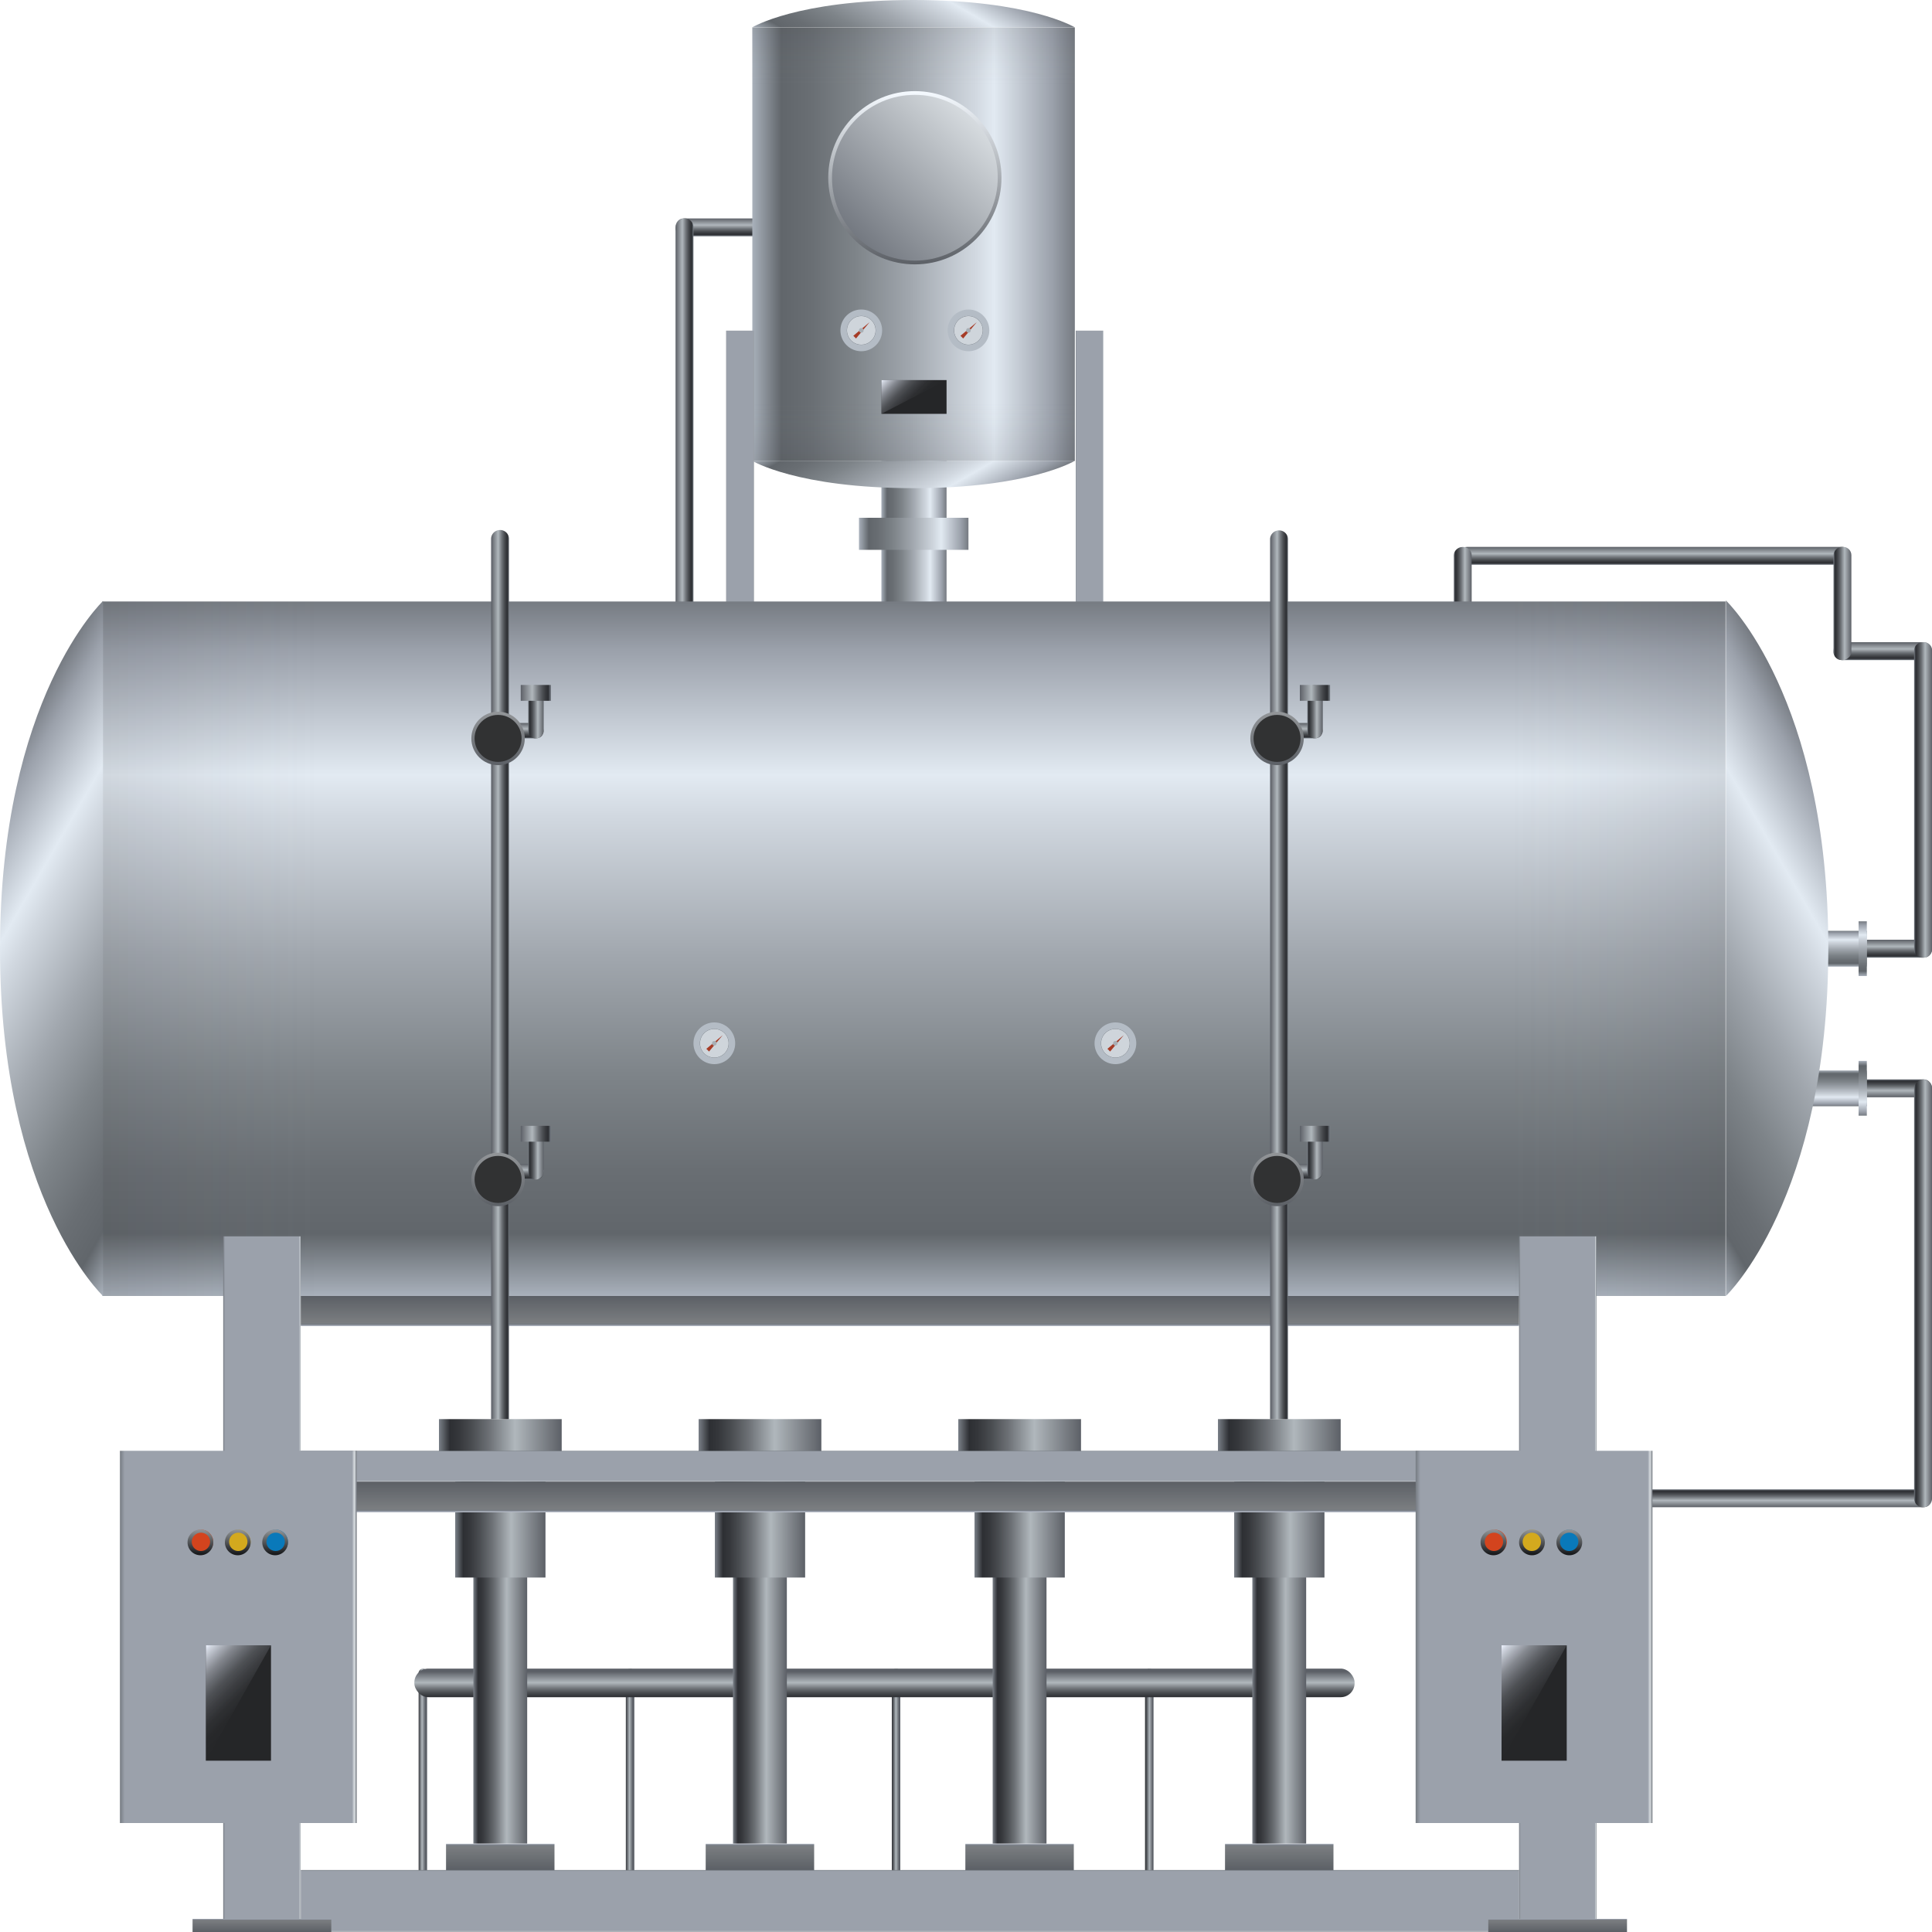 <svg xmlns="http://www.w3.org/2000/svg" xmlns:xlink="http://www.w3.org/1999/xlink" viewBox="0 0 150 150"><defs><style>.cls-1{fill:url(#未命名的渐变_117);}.cls-2{fill:url(#未命名的渐变_117-2);}.cls-3{fill:url(#未命名的渐变_117-3);}.cls-4{fill:url(#未命名的渐变_117-4);}.cls-5{fill:url(#未命名的渐变_117-5);}.cls-6{fill:url(#未命名的渐变_117-6);}.cls-7{fill:url(#未命名的渐变_117-7);}.cls-8{fill:url(#未命名的渐变_117-8);}.cls-9{fill:url(#未命名的渐变_173);}.cls-10{fill:url(#未命名的渐变_117-9);}.cls-11{fill:url(#未命名的渐变_117-10);}.cls-12{fill:url(#未命名的渐变_117-11);}.cls-13{fill:url(#未命名的渐变_173-2);}.cls-14{fill:url(#未命名的渐变_117-12);}.cls-15{fill:url(#未命名的渐变_117-13);}.cls-16{fill:url(#未命名的渐变_117-14);}.cls-17{fill:url(#未命名的渐变_173-3);}.cls-18{fill:url(#未命名的渐变_117-15);}.cls-19{fill:url(#未命名的渐变_117-16);}.cls-20{fill:url(#未命名的渐变_117-17);}.cls-21{fill:url(#未命名的渐变_173-4);}.cls-22{fill:url(#未命名的渐变_205);}.cls-23{fill:url(#未命名的渐变_173-5);}.cls-24{fill:url(#未命名的渐变_205-2);}.cls-25{fill:url(#未命名的渐变_117-18);}.cls-26{fill:url(#未命名的渐变_117-19);}.cls-27{fill:url(#未命名的渐变_117-20);}.cls-28{fill:url(#未命名的渐变_117-21);}.cls-29{fill:url(#未命名的渐变_117-22);}.cls-30{fill:url(#未命名的渐变_117-23);}.cls-31{fill:url(#未命名的渐变_117-24);}.cls-32{fill:url(#未命名的渐变_117-25);}.cls-33{fill:url(#未命名的渐变_121);}.cls-34{fill:url(#未命名的渐变_121-2);}.cls-35,.cls-36,.cls-51,.cls-52{opacity:0.1;}.cls-35{fill:url(#未命名的渐变_291);}.cls-36{fill:url(#未命名的渐变_292);}.cls-37{fill:url(#未命名的渐变_121-3);}.cls-38{fill:url(#未命名的渐变_121-4);}.cls-39{fill:url(#未命名的渐变_205-3);}.cls-40{fill:url(#未命名的渐变_205-4);}.cls-41{fill:url(#未命名的渐变_205-5);}.cls-42{fill:url(#未命名的渐变_205-6);}.cls-43{fill:url(#未命名的渐变_121-5);}.cls-44{fill:url(#未命名的渐变_121-6);}.cls-45{fill:url(#未命名的渐变_121-7);}.cls-46{fill:url(#未命名的渐变_117-26);}.cls-47{fill:url(#未命名的渐变_117-27);}.cls-48{fill:url(#未命名的渐变_117-28);}.cls-49{fill:url(#未命名的渐变_121-8);}.cls-50{fill:url(#未命名的渐变_121-9);}.cls-51{fill:url(#未命名的渐变_291-2);}.cls-52{fill:url(#未命名的渐变_292-2);}.cls-53{fill:url(#未命名的渐变_121-10);}.cls-54{fill:url(#未命名的渐变_121-11);}.cls-55{fill:url(#未命名的渐变_205-7);}.cls-56{fill:url(#未命名的渐变_173-6);}.cls-57{fill:url(#未命名的渐变_205-8);}.cls-58{fill:#252628;}.cls-59{fill:url(#未命名的渐变_6);}.cls-60{fill:url(#未命名的渐变_205-9);}.cls-61{fill:url(#未命名的渐变_173-7);}.cls-62{fill:url(#未命名的渐变_205-10);}.cls-63{fill:url(#未命名的渐变_6-2);}.cls-64,.cls-66,.cls-75,.cls-79,.cls-84,.cls-88{stroke-miterlimit:10;}.cls-64{stroke-width:0.29px;fill:url(#未命名的渐变_2);stroke:url(#未命名的渐变_124);}.cls-65{fill:url(#未命名的渐变_6-3);}.cls-66{fill:#5d646c;stroke:#b4bcc5;stroke-width:0.5px;}.cls-67{fill:#cfd5db;}.cls-68{fill:#a63c27;}.cls-69{fill:#a8afb5;}.cls-70{fill:url(#未命名的渐变_173-8);}.cls-71{fill:url(#未命名的渐变_121-12);}.cls-72{fill:url(#未命名的渐变_117-29);}.cls-73{fill:url(#未命名的渐变_117-30);}.cls-74{fill:url(#未命名的渐变_117-31);}.cls-75,.cls-79,.cls-84,.cls-88{fill:#313233;stroke-width:0.25px;}.cls-75{stroke:url(#未命名的渐变_12);}.cls-76{fill:url(#未命名的渐变_14);}.cls-77{fill:url(#未命名的渐变_117-32);}.cls-78{fill:url(#未命名的渐变_117-33);}.cls-79{stroke:url(#未命名的渐变_12-2);}.cls-80{fill:url(#未命名的渐变_14-2);}.cls-81{fill:url(#未命名的渐变_117-34);}.cls-82{fill:url(#未命名的渐变_117-35);}.cls-83{fill:url(#未命名的渐变_117-36);}.cls-84{stroke:url(#未命名的渐变_12-3);}.cls-85{fill:url(#未命名的渐变_14-3);}.cls-86{fill:url(#未命名的渐变_117-37);}.cls-87{fill:url(#未命名的渐变_117-38);}.cls-88{stroke:url(#未命名的渐变_12-4);}.cls-89{fill:url(#未命名的渐变_14-4);}.cls-90{fill:#d3441e;}.cls-91{fill:url(#未命名的渐变_240);}.cls-92{fill:#d3a91e;}.cls-93{fill:url(#未命名的渐变_240-2);}.cls-94{fill:#0979ba;}.cls-95{fill:url(#未命名的渐变_240-3);}.cls-96{fill:url(#未命名的渐变_240-4);}.cls-97{fill:url(#未命名的渐变_240-5);}.cls-98{fill:url(#未命名的渐变_240-6);}</style><linearGradient id="未命名的渐变_117" x1="189.56" y1="172.98" x2="189.56" y2="171.94" gradientTransform="matrix(1, 0, 0, 0.64, -156.72, 27.29)" gradientUnits="userSpaceOnUse"><stop offset="0" stop-color="#7a8088"/><stop offset="0.09" stop-color="#2d2f33"/><stop offset="0.16" stop-color="#35373b"/><stop offset="0.27" stop-color="#4a4d51"/><stop offset="0.41" stop-color="#6d7176"/><stop offset="0.56" stop-color="#9da3a8"/><stop offset="0.62" stop-color="#b0b7bc"/><stop offset="0.93" stop-color="#6d7177"/><stop offset="1" stop-color="#5c6067"/></linearGradient><linearGradient id="未命名的渐变_117-2" x1="189.56" y1="147.82" x2="189.56" y2="146.78" gradientTransform="matrix(1, 0, 0, 0.64, -140.64, 43.38)" xlink:href="#未命名的渐变_117"/><linearGradient id="未命名的渐变_117-3" x1="189.56" y1="115.5" x2="189.56" y2="114.46" gradientTransform="matrix(1, 0, 0, 0.64, -119.98, 64.03)" xlink:href="#未命名的渐变_117"/><linearGradient id="未命名的渐变_117-4" x1="189.56" y1="84.73" x2="189.56" y2="83.69" gradientTransform="matrix(1, 0, 0, 0.64, -100.32, 83.7)" xlink:href="#未命名的渐变_117"/><linearGradient id="未命名的渐变_117-5" x1="187.49" y1="116.67" x2="187.49" y2="115.63" gradientTransform="matrix(1, 0, 0, 2.14, -118.82, -117.65)" xlink:href="#未命名的渐变_117"/><linearGradient id="未命名的渐变_117-6" x1="36.75" y1="132.16" x2="40.93" y2="132.16" gradientTransform="matrix(1, 0, 0, 1, 0, 0)" xlink:href="#未命名的渐变_117"/><linearGradient id="未命名的渐变_117-7" x1="35.34" y1="116.7" x2="42.34" y2="116.7" gradientTransform="matrix(1, 0, 0, 1, 0, 0)" xlink:href="#未命名的渐变_117"/><linearGradient id="未命名的渐变_117-8" x1="34.08" y1="111.5" x2="43.6" y2="111.5" gradientTransform="matrix(1, 0, 0, 1, 0, 0)" xlink:href="#未命名的渐变_117"/><linearGradient id="未命名的渐变_173" x1="-1034.77" y1="677.31" x2="-1032.72" y2="677.31" gradientTransform="translate(1072.59 -533.15)" gradientUnits="userSpaceOnUse"><stop offset="0" stop-color="#767b82"/><stop offset="0.01" stop-color="#5c6066"/><stop offset="0.88" stop-color="#7a7d80"/><stop offset="0.94" stop-color="#767b82"/><stop offset="1" stop-color="#b9c0cc"/></linearGradient><linearGradient id="未命名的渐变_117-9" x1="56.91" y1="132.16" x2="61.09" y2="132.16" gradientTransform="matrix(1, 0, 0, 1, 0, 0)" xlink:href="#未命名的渐变_117"/><linearGradient id="未命名的渐变_117-10" x1="55.5" y1="116.7" x2="62.5" y2="116.7" gradientTransform="matrix(1, 0, 0, 1, 0, 0)" xlink:href="#未命名的渐变_117"/><linearGradient id="未命名的渐变_117-11" x1="54.24" y1="111.5" x2="63.76" y2="111.5" gradientTransform="matrix(1, 0, 0, 1, 0, 0)" xlink:href="#未命名的渐变_117"/><linearGradient id="未命名的渐变_173-2" x1="-1034.77" y1="697.47" x2="-1032.72" y2="697.47" gradientTransform="translate(1092.75 -553.31)" xlink:href="#未命名的渐变_173"/><linearGradient id="未命名的渐变_117-12" x1="77.07" y1="132.16" x2="81.25" y2="132.16" gradientTransform="matrix(1, 0, 0, 1, 0, 0)" xlink:href="#未命名的渐变_117"/><linearGradient id="未命名的渐变_117-13" x1="75.66" y1="116.7" x2="82.66" y2="116.7" gradientTransform="matrix(1, 0, 0, 1, 0, 0)" xlink:href="#未命名的渐变_117"/><linearGradient id="未命名的渐变_117-14" x1="74.4" y1="111.5" x2="83.92" y2="111.5" gradientTransform="matrix(1, 0, 0, 1, 0, 0)" xlink:href="#未命名的渐变_117"/><linearGradient id="未命名的渐变_173-3" x1="-1034.77" y1="717.63" x2="-1032.72" y2="717.63" gradientTransform="translate(1112.91 -573.47)" xlink:href="#未命名的渐变_173"/><linearGradient id="未命名的渐变_117-15" x1="97.23" y1="132.16" x2="101.41" y2="132.16" gradientTransform="matrix(1, 0, 0, 1, 0, 0)" xlink:href="#未命名的渐变_117"/><linearGradient id="未命名的渐变_117-16" x1="95.82" y1="116.7" x2="102.82" y2="116.7" gradientTransform="matrix(1, 0, 0, 1, 0, 0)" xlink:href="#未命名的渐变_117"/><linearGradient id="未命名的渐变_117-17" x1="94.56" y1="111.5" x2="104.08" y2="111.5" gradientTransform="matrix(1, 0, 0, 1, 0, 0)" xlink:href="#未命名的渐变_117"/><linearGradient id="未命名的渐变_173-4" x1="-1034.77" y1="737.79" x2="-1032.72" y2="737.79" gradientTransform="translate(1133.07 -593.63)" xlink:href="#未命名的渐变_173"/><linearGradient id="未命名的渐变_205" x1="-875.29" y1="778.46" x2="-872.9" y2="778.46" gradientTransform="translate(944.74 -664.62)" gradientUnits="userSpaceOnUse"><stop offset="0" stop-color="#767b82"/><stop offset="0.02" stop-color="#9ba1ab"/><stop offset="0.98" stop-color="#9ba1ab"/><stop offset="0.99" stop-color="#d7dce0"/><stop offset="1" stop-color="#767b82"/></linearGradient><linearGradient id="未命名的渐变_173-5" x1="-872.9" y1="778.46" x2="-870.52" y2="778.46" gradientTransform="translate(942.35 -662.24)" xlink:href="#未命名的渐变_173"/><linearGradient id="未命名的渐变_205-2" x1="-842.74" y1="778.46" x2="-837.93" y2="778.46" gradientTransform="translate(910.98 -630.86)" xlink:href="#未命名的渐变_205"/><linearGradient id="未命名的渐变_117-18" x1="146.17" y1="74.35" x2="146.17" y2="72.96" gradientTransform="matrix(1, 0, 0, 1, 0, 0)" xlink:href="#未命名的渐变_117"/><linearGradient id="未命名的渐变_117-19" x1="146.17" y1="51.25" x2="146.17" y2="49.86" gradientTransform="matrix(1, 0, 0, 1, 0, 0)" xlink:href="#未命名的渐变_117"/><linearGradient id="未命名的渐变_117-20" x1="128.3" y1="43.85" x2="128.3" y2="42.46" gradientTransform="matrix(1, 0, 0, 1, 0, 0)" xlink:href="#未命名的渐变_117"/><linearGradient id="未命名的渐变_117-21" x1="138.8" y1="47.52" x2="138.8" y2="46.13" gradientTransform="translate(4.24 0.03)" xlink:href="#未命名的渐变_117"/><linearGradient id="未命名的渐变_117-22" x1="138.8" y1="77" x2="138.8" y2="75.61" gradientTransform="translate(-25.24 -29.45)" xlink:href="#未命名的渐变_117"/><linearGradient id="未命名的渐变_117-23" x1="135.99" y1="59.32" x2="135.99" y2="57.93" gradientTransform="translate(13.31 3.48)" xlink:href="#未命名的渐变_117"/><linearGradient id="未命名的渐变_117-24" x1="148.2" y1="18.34" x2="148.2" y2="16.95" gradientTransform="matrix(1, 0, 0, -1, -91.94, 35.3)" xlink:href="#未命名的渐变_117"/><linearGradient id="未命名的渐变_117-25" x1="108.05" y1="57.29" x2="108.05" y2="55.9" gradientTransform="matrix(1, 0, 0, -1, -54.91, 90.76)" xlink:href="#未命名的渐变_117"/><linearGradient id="未命名的渐变_121" x1="75.57" y1="38.64" x2="75.57" y2="33.58" gradientTransform="translate(107.06 -42.94) rotate(90)" gradientUnits="userSpaceOnUse"><stop offset="0" stop-color="#a9b1bb"/><stop offset="0.09" stop-color="#61666b"/><stop offset="0.18" stop-color="#696e73"/><stop offset="0.32" stop-color="#7e8489"/><stop offset="0.49" stop-color="#a1a7ae"/><stop offset="0.69" stop-color="#d1d8e0"/><stop offset="0.75" stop-color="#e2eaf2"/><stop offset="0.93" stop-color="#9ba1ab"/><stop offset="1" stop-color="#767b82"/></linearGradient><linearGradient id="未命名的渐变_121-2" x1="117.68" y1="84.74" x2="117.68" y2="59.7" gradientTransform="translate(-46.75 -53.27)" xlink:href="#未命名的渐变_121"/><linearGradient id="未命名的渐变_291" x1="100.85" y1="72.22" x2="105.32" y2="72.22" gradientTransform="translate(-32.16 -67.87)" gradientUnits="userSpaceOnUse"><stop offset="0" stop-color="#2e3033"/><stop offset="1" stop-color="#878d93" stop-opacity="0"/></linearGradient><linearGradient id="未命名的渐变_292" x1="130.04" y1="72.22" x2="134.51" y2="72.22" gradientTransform="translate(-61.35 -38.68)" gradientUnits="userSpaceOnUse"><stop offset="0" stop-color="#878d93" stop-opacity="0"/><stop offset="1" stop-color="#2e3033"/></linearGradient><linearGradient id="未命名的渐变_121-3" x1="106.27" y1="75.35" x2="95.43" y2="69.09" gradientTransform="translate(143.15 -98.73) rotate(90)" xlink:href="#未命名的渐变_121"/><linearGradient id="未命名的渐变_121-4" x1="132.28" y1="75.35" x2="121.44" y2="69.09" gradientTransform="matrix(0, -1, -1, 0, 143.15, 162.64)" xlink:href="#未命名的渐变_121"/><linearGradient id="未命名的渐变_205-3" x1="-990.79" y1="660.25" x2="-988.63" y2="660.25" gradientTransform="translate(1047.17 -620.06)" xlink:href="#未命名的渐变_205"/><linearGradient id="未命名的渐变_205-4" x1="-992.34" y1="673.74" x2="-987.07" y2="673.74" gradientTransform="translate(1047.17 -620.06)" xlink:href="#未命名的渐变_205"/><linearGradient id="未命名的渐变_205-5" x1="-963.65" y1="660.25" x2="-961.49" y2="660.25" gradientTransform="translate(1047.17 -620.06)" xlink:href="#未命名的渐变_205"/><linearGradient id="未命名的渐变_205-6" x1="-965.21" y1="673.74" x2="-959.94" y2="673.74" gradientTransform="translate(1047.17 -620.06)" xlink:href="#未命名的渐变_205"/><linearGradient id="未命名的渐变_121-5" x1="70.96" y1="100.62" x2="70.96" y2="46.7" gradientTransform="matrix(1, 0, 0, 1, 0, 0)" xlink:href="#未命名的渐变_121"/><linearGradient id="未命名的渐变_121-6" x1="142.25" y1="75.05" x2="142.25" y2="72.27" gradientTransform="matrix(1, 0, 0, 1, 0, 0)" xlink:href="#未命名的渐变_121"/><linearGradient id="未命名的渐变_121-7" x1="144.62" y1="75.78" x2="144.62" y2="71.53" gradientTransform="matrix(1, 0, 0, 1, 0, 0)" xlink:href="#未命名的渐变_121"/><linearGradient id="未命名的渐变_117-26" x1="146.17" y1="56.08" x2="146.17" y2="54.69" gradientTransform="matrix(1, 0, 0, -1, 0, 139.88)" xlink:href="#未命名的渐变_117"/><linearGradient id="未命名的渐变_117-27" x1="134.76" y1="24.25" x2="134.76" y2="22.86" gradientTransform="matrix(1, 0, 0, -1, 0, 139.88)" xlink:href="#未命名的渐变_117"/><linearGradient id="未命名的渐变_117-28" x1="113.35" y1="59.32" x2="113.35" y2="57.93" gradientTransform="matrix(1, 0, 0, -1, 35.95, 159.04)" xlink:href="#未命名的渐变_117"/><linearGradient id="未命名的渐变_121-8" x1="142.25" y1="56.78" x2="142.25" y2="54" gradientTransform="matrix(1, 0, 0, -1, 0, 139.88)" xlink:href="#未命名的渐变_121"/><linearGradient id="未命名的渐变_121-9" x1="144.62" y1="57.51" x2="144.62" y2="53.26" gradientTransform="matrix(1, 0, 0, -1, 0, 139.88)" xlink:href="#未命名的渐变_121"/><linearGradient id="未命名的渐变_291-2" x1="7.95" y1="73.66" x2="24.67" y2="73.66" gradientTransform="matrix(1, 0, 0, 1, 0, 0)" xlink:href="#未命名的渐变_291"/><linearGradient id="未命名的渐变_292-2" x1="117.25" y1="73.66" x2="133.97" y2="73.66" gradientTransform="matrix(1, 0, 0, 1, 0, 0)" xlink:href="#未命名的渐变_292"/><linearGradient id="未命名的渐变_121-10" x1="19.62" y1="80.4" x2="-4.14" y2="66.68" gradientTransform="matrix(1, 0, 0, 1, 0, 0)" xlink:href="#未命名的渐变_121"/><linearGradient id="未命名的渐变_121-11" x1="139.07" y1="80.4" x2="115.31" y2="66.68" gradientTransform="matrix(-1, 0, 0, 1, 261.37, 0)" xlink:href="#未命名的渐变_121"/><linearGradient id="未命名的渐变_205-7" x1="-1029.83" y1="742.54" x2="-1023.82" y2="742.54" gradientTransform="translate(1047.17 -620.06)" xlink:href="#未命名的渐变_205"/><linearGradient id="未命名的渐变_173-6" x1="-1039.58" y1="658.82" x2="-1038.56" y2="658.82" gradientTransform="translate(1059.41 -509.33)" xlink:href="#未命名的渐变_173"/><linearGradient id="未命名的渐变_205-8" x1="-1037.86" y1="747.15" x2="-1019.47" y2="747.15" gradientTransform="translate(1047.17 -620.06)" xlink:href="#未命名的渐变_205"/><linearGradient id="未命名的渐变_6" x1="19.48" y1="133.2" x2="15" y2="128.71" gradientUnits="userSpaceOnUse"><stop offset="0" stop-color="#e8f0fd" stop-opacity="0"/><stop offset="0.16" stop-color="#e8f0fd" stop-opacity="0.01"/><stop offset="0.29" stop-color="#e8f0fd" stop-opacity="0.05"/><stop offset="0.41" stop-color="#e9f0fd" stop-opacity="0.12"/><stop offset="0.53" stop-color="#e9f1fd" stop-opacity="0.21"/><stop offset="0.63" stop-color="#eaf1fe" stop-opacity="0.33"/><stop offset="0.74" stop-color="#ebf1fe" stop-opacity="0.48"/><stop offset="0.84" stop-color="#ecf2fe" stop-opacity="0.66"/><stop offset="0.94" stop-color="#edf3ff" stop-opacity="0.85"/><stop offset="1" stop-color="#eef3ff"/></linearGradient><linearGradient id="未命名的渐变_205-9" x1="-929.23" y1="742.54" x2="-923.22" y2="742.54" gradientTransform="translate(1047.17 -620.06)" xlink:href="#未命名的渐变_205"/><linearGradient id="未命名的渐变_173-7" x1="-1039.58" y1="759.42" x2="-1038.56" y2="759.42" gradientTransform="translate(1160.01 -609.93)" xlink:href="#未命名的渐变_173"/><linearGradient id="未命名的渐变_205-10" x1="-937.26" y1="747.15" x2="-918.87" y2="747.15" gradientTransform="translate(1047.17 -620.06)" xlink:href="#未命名的渐变_205"/><linearGradient id="未命名的渐变_6-2" x1="120.08" y1="133.2" x2="115.6" y2="128.71" xlink:href="#未命名的渐变_6"/><linearGradient id="未命名的渐变_2" x1="75.68" y1="9.15" x2="66.38" y2="18.45" gradientUnits="userSpaceOnUse"><stop offset="0" stop-color="#d7dce0"/><stop offset="1" stop-color="#737880"/></linearGradient><linearGradient id="未命名的渐变_124" x1="71.03" y1="20.53" x2="71.03" y2="7.08" gradientUnits="userSpaceOnUse"><stop offset="0" stop-color="#5c6066"/><stop offset="1" stop-color="#f5faff"/></linearGradient><linearGradient id="未命名的渐变_6-3" x1="71.57" y1="31.43" x2="69.04" y2="28.9" xlink:href="#未命名的渐变_6"/><linearGradient id="未命名的渐变_173-8" x1="-887.31" y1="778.46" x2="-884.97" y2="778.46" gradientTransform="translate(956.78 -676.67)" xlink:href="#未命名的渐变_173"/><linearGradient id="未命名的渐变_121-12" x1="66.69" y1="41.44" x2="75.19" y2="41.44" gradientTransform="matrix(1, 0, 0, 1, 0, 0)" xlink:href="#未命名的渐变_121"/><linearGradient id="未命名的渐变_117-29" x1="149.56" y1="42.99" x2="149.56" y2="41.6" gradientTransform="matrix(1, 0, 0, -1, -110.72, 117.97)" xlink:href="#未命名的渐变_117"/><linearGradient id="未命名的渐变_117-30" x1="40.54" y1="57.33" x2="40.54" y2="56.13" gradientTransform="matrix(1, 0, 0, 1, 0, 0)" xlink:href="#未命名的渐变_117"/><linearGradient id="未命名的渐变_117-31" x1="60.63" y1="36.7" x2="60.63" y2="35.49" gradientTransform="translate(-19.02 19.16)" xlink:href="#未命名的渐变_117"/><linearGradient id="未命名的渐变_12" x1="38.67" y1="59.41" x2="38.67" y2="55.26" gradientUnits="userSpaceOnUse"><stop offset="0" stop-color="#5c6066"/><stop offset="1" stop-color="#939699"/></linearGradient><linearGradient id="未命名的渐变_14" x1="40.43" y1="53.79" x2="42.78" y2="53.79" gradientUnits="userSpaceOnUse"><stop offset="0" stop-color="#5c6067"/><stop offset="0.07" stop-color="#6d7177"/><stop offset="0.38" stop-color="#b0b7bc"/><stop offset="0.44" stop-color="#9da3a8"/><stop offset="0.59" stop-color="#6d7176"/><stop offset="0.73" stop-color="#4a4d51"/><stop offset="0.84" stop-color="#35373b"/><stop offset="0.91" stop-color="#2d2f33"/><stop offset="1" stop-color="#7a8088"/></linearGradient><linearGradient id="未命名的渐变_117-32" x1="40.54" y1="91.57" x2="40.54" y2="90.37" gradientTransform="matrix(1, 0, 0, 1, 0, 0)" xlink:href="#未命名的渐变_117"/><linearGradient id="未命名的渐变_117-33" x1="94.87" y1="36.7" x2="94.87" y2="35.49" gradientTransform="translate(-53.26 53.4)" xlink:href="#未命名的渐变_117"/><linearGradient id="未命名的渐变_12-2" x1="38.67" y1="93.65" x2="38.67" y2="89.5" xlink:href="#未命名的渐变_12"/><linearGradient id="未命名的渐变_14-2" x1="40.43" y1="88.03" x2="42.78" y2="88.03" xlink:href="#未命名的渐变_14"/><linearGradient id="未命名的渐变_117-34" x1="149.56" y1="103.48" x2="149.56" y2="102.09" gradientTransform="matrix(1, 0, 0, -1, -50.24, 178.46)" xlink:href="#未命名的渐变_117"/><linearGradient id="未命名的渐变_117-35" x1="101.03" y1="57.33" x2="101.03" y2="56.13" gradientTransform="matrix(1, 0, 0, 1, 0, 0)" xlink:href="#未命名的渐变_117"/><linearGradient id="未命名的渐变_117-36" x1="60.63" y1="-23.79" x2="60.63" y2="-24.99" gradientTransform="translate(41.46 79.65)" xlink:href="#未命名的渐变_117"/><linearGradient id="未命名的渐变_12-3" x1="99.15" y1="59.41" x2="99.15" y2="55.26" xlink:href="#未命名的渐变_12"/><linearGradient id="未命名的渐变_14-3" x1="100.92" y1="53.79" x2="103.27" y2="53.79" xlink:href="#未命名的渐变_14"/><linearGradient id="未命名的渐变_117-37" x1="101.03" y1="91.57" x2="101.03" y2="90.37" gradientTransform="matrix(1, 0, 0, 1, 0, 0)" xlink:href="#未命名的渐变_117"/><linearGradient id="未命名的渐变_117-38" x1="94.87" y1="-23.79" x2="94.87" y2="-24.99" gradientTransform="translate(7.23 113.88)" xlink:href="#未命名的渐变_117"/><linearGradient id="未命名的渐变_12-4" x1="99.15" y1="93.65" x2="99.15" y2="89.5" xlink:href="#未命名的渐变_12"/><linearGradient id="未命名的渐变_14-4" x1="100.92" y1="88.03" x2="103.27" y2="88.03" xlink:href="#未命名的渐变_14"/><linearGradient id="未命名的渐变_240" x1="15.61" y1="120.67" x2="15.61" y2="118.76" gradientUnits="userSpaceOnUse"><stop offset="0" stop-color="#17181a"/><stop offset="1" stop-color="#929699"/></linearGradient><linearGradient id="未命名的渐变_240-2" x1="18.51" y1="120.67" x2="18.51" y2="118.76" xlink:href="#未命名的渐变_240"/><linearGradient id="未命名的渐变_240-3" x1="21.41" y1="120.67" x2="21.41" y2="118.76" xlink:href="#未命名的渐变_240"/><linearGradient id="未命名的渐变_240-4" x1="116.04" y1="120.67" x2="116.04" y2="118.76" xlink:href="#未命名的渐变_240"/><linearGradient id="未命名的渐变_240-5" x1="118.94" y1="120.67" x2="118.94" y2="118.76" xlink:href="#未命名的渐变_240"/><linearGradient id="未命名的渐变_240-6" x1="121.84" y1="120.67" x2="121.84" y2="118.76" xlink:href="#未命名的渐变_240"/></defs><title>Deaerator 1(除氧器1)</title><g id="图层_2" data-name="图层 2"><g id="图层_6" data-name="图层 6"><g id="Deaerator_1_除氧器1_" data-name="Deaerator 1(除氧器1)"><rect class="cls-1" x="24.87" y="137.19" width="15.94" height="0.66" rx="0.33" transform="translate(170.35 104.68) rotate(90)"/><rect class="cls-2" x="40.95" y="137.19" width="15.94" height="0.66" rx="0.33" transform="translate(186.44 88.6) rotate(90)"/><rect class="cls-3" x="61.61" y="137.19" width="15.94" height="0.66" rx="0.33" transform="translate(207.09 67.94) rotate(90)"/><rect class="cls-4" x="81.27" y="137.19" width="15.94" height="0.66" rx="0.33" transform="translate(226.75 48.28) rotate(90)"/><rect class="cls-5" x="32.17" y="129.55" width="73" height="2.22" rx="1.08"/><rect class="cls-6" x="36.75" y="121.17" width="4.18" height="21.97"/><rect class="cls-7" x="35.34" y="110.91" width="7.01" height="11.57"/><rect class="cls-8" x="34.08" y="110.18" width="9.53" height="2.64"/><rect class="cls-9" x="37.81" y="139.96" width="2.05" height="8.42" transform="matrix(0, -1, 1, 0, -105.33, 183.01)"/><rect class="cls-10" x="56.91" y="121.17" width="4.18" height="21.97"/><rect class="cls-11" x="55.5" y="110.91" width="7.01" height="11.57"/><rect class="cls-12" x="54.24" y="110.18" width="9.53" height="2.64"/><rect class="cls-13" x="57.97" y="139.96" width="2.05" height="8.42" transform="matrix(0, -1, 1, 0, -85.17, 203.17)"/><rect class="cls-14" x="77.07" y="121.17" width="4.18" height="21.97"/><rect class="cls-15" x="75.66" y="110.91" width="7.01" height="11.57"/><rect class="cls-16" x="74.4" y="110.18" width="9.53" height="2.64"/><rect class="cls-17" x="78.13" y="139.96" width="2.05" height="8.42" transform="matrix(0, -1, 1, 0, -65.01, 223.33)"/><rect class="cls-18" x="97.23" y="121.17" width="4.18" height="21.97"/><rect class="cls-19" x="95.82" y="110.91" width="7.01" height="11.57"/><rect class="cls-20" x="94.56" y="110.18" width="9.53" height="2.64"/><rect class="cls-21" x="98.29" y="139.96" width="2.05" height="8.42" transform="matrix(0, -1, 1, 0, -44.85, 243.49)"/><rect class="cls-22" x="69.45" y="66.54" width="2.39" height="94.59" transform="translate(184.47 43.19) rotate(90)"/><rect class="cls-23" x="69.45" y="68.92" width="2.39" height="94.59" transform="translate(186.86 45.58) rotate(90)"/><rect class="cls-24" x="68.24" y="100.3" width="4.81" height="94.59" transform="translate(218.24 76.95) rotate(90)"/><rect class="cls-25" x="142.35" y="72.96" width="7.65" height="1.39" rx="0.64"/><rect class="cls-26" x="142.35" y="49.86" width="7.65" height="1.39" rx="0.64"/><path class="cls-27" d="M143,43.85H114c-.61,0-1.1-.31-1.1-.69h0c0-.39.49-.7,1.1-.7H143a.7.7,0,0,1,.7.7h0A.69.69,0,0,1,143,43.85Z"/><rect class="cls-28" x="138.65" y="46.16" width="8.79" height="1.39" rx="0.64" transform="translate(189.9 -96.19) rotate(90)"/><rect class="cls-29" x="109.17" y="46.16" width="8.79" height="1.39" rx="0.64" transform="translate(160.42 -66.7) rotate(90)"/><rect class="cls-30" x="137.06" y="61.41" width="24.49" height="1.39" rx="0.62" transform="translate(211.41 -87.2) rotate(90)"/><rect class="cls-31" x="52.44" y="16.95" width="7.65" height="1.39" rx="0.64" transform="translate(112.54 35.3) rotate(180)"/><rect class="cls-32" x="35.92" y="33.47" width="34.43" height="1.39" rx="0.69" transform="translate(87.31 -18.97) rotate(90)"/><path class="cls-33" d="M68.43,50.35V12.09h5.06V50.35s-.81,2.83-2.53,2.83S68.43,50.35,68.43,50.35Z"/><rect class="cls-34" x="54.1" y="6.43" width="33.66" height="25.04" transform="translate(89.88 -51.97) rotate(90)"/><rect class="cls-35" x="68.69" y="-8.16" width="4.46" height="25.04" transform="translate(75.28 -66.57) rotate(90)"/><rect class="cls-36" x="68.69" y="21.03" width="4.46" height="25.04" transform="translate(104.47 -37.38) rotate(90)"/><path class="cls-37" d="M58.41,2.12S61.9,0,70.93,0,83.44,2.12,83.44,2.12Z"/><path class="cls-38" d="M58.41,35.78S61.9,37.9,70.93,37.9s12.51-2.12,12.51-2.12Z"/><rect class="cls-39" x="56.38" y="25.67" width="2.16" height="29.06"/><rect class="cls-40" x="54.83" y="51.38" width="5.26" height="4.61"/><rect class="cls-41" x="83.52" y="25.67" width="2.16" height="29.06"/><rect class="cls-42" x="81.96" y="51.38" width="5.26" height="4.61"/><rect class="cls-43" x="7.95" y="46.7" width="126.02" height="53.92"/><rect class="cls-44" x="139.55" y="72.27" width="5.39" height="2.78"/><rect class="cls-45" x="144.3" y="71.53" width="0.64" height="4.25"/><rect class="cls-46" x="142.35" y="83.8" width="7.65" height="1.39" rx="0.64"/><rect class="cls-47" x="119.52" y="115.63" width="30.48" height="1.39" rx="0.64"/><rect class="cls-48" x="132.69" y="99.72" width="33.22" height="1.39" rx="0.69" transform="translate(48.89 249.72) rotate(-90)"/><rect class="cls-49" x="139.55" y="83.11" width="5.39" height="2.78"/><rect class="cls-50" x="144.3" y="82.37" width="0.64" height="4.25"/><rect class="cls-51" x="7.95" y="46.7" width="16.72" height="53.92"/><rect class="cls-52" x="117.25" y="46.7" width="16.72" height="53.92"/><path class="cls-53" d="M8,100.62S0,93.09,0,73.66s8-27,8-27Z"/><path class="cls-54" d="M134,100.62s7.95-7.53,7.95-27-7.95-27-7.95-27Z"/><rect class="cls-55" x="17.33" y="95.99" width="6.01" height="52.99"/><rect class="cls-56" x="19.83" y="144.1" width="1.02" height="10.77" transform="translate(-129.15 169.83) rotate(-90)"/><rect class="cls-57" x="9.31" y="112.64" width="18.39" height="28.9"/><rect class="cls-58" x="15.98" y="127.74" width="5.06" height="8.96"/><polygon class="cls-59" points="21.04 127.74 15.98 127.74 15.98 136.7 21.04 127.74"/><rect class="cls-60" x="117.94" y="95.99" width="6.01" height="52.99"/><rect class="cls-61" x="120.43" y="144.1" width="1.02" height="10.77" transform="translate(-28.55 270.43) rotate(-90)"/><rect class="cls-62" x="109.91" y="112.64" width="18.39" height="28.9"/><rect class="cls-58" x="116.58" y="127.74" width="5.06" height="8.96"/><polygon class="cls-63" points="121.64 127.74 116.58 127.74 116.58 136.7 121.64 127.74"/><circle class="cls-64" cx="71.03" cy="13.8" r="6.58"/><rect class="cls-58" x="68.43" y="29.51" width="5.06" height="2.62"/><polygon class="cls-65" points="73.49 29.51 68.43 29.51 68.43 32.13 73.49 29.51"/><circle class="cls-66" cx="66.87" cy="25.65" r="1.37"/><circle class="cls-67" cx="66.87" cy="25.65" r="1.11"/><polygon class="cls-68" points="67.52 25.01 66.25 26.07 66.46 26.28 67.52 25.01"/><circle class="cls-69" cx="66.87" cy="25.65" r="0.18"/><circle class="cls-66" cx="75.19" cy="25.65" r="1.37"/><circle class="cls-67" cx="75.19" cy="25.65" r="1.11"/><polygon class="cls-68" points="75.84 25.01 74.57 26.07 74.78 26.28 75.84 25.01"/><circle class="cls-69" cx="75.19" cy="25.65" r="0.18"/><circle class="cls-66" cx="55.46" cy="81" r="1.37"/><circle class="cls-67" cx="55.46" cy="81" r="1.11"/><polygon class="cls-68" points="56.11 80.37 54.84 81.43 55.05 81.64 56.11 80.37"/><circle class="cls-69" cx="55.46" cy="81" r="0.18"/><circle class="cls-66" cx="86.6" cy="81" r="1.37"/><circle class="cls-67" cx="86.6" cy="81" r="1.11"/><polygon class="cls-68" points="87.25 80.37 85.98 81.43 86.19 81.64 87.25 80.37"/><circle class="cls-69" cx="86.6" cy="81" r="0.18"/><rect class="cls-70" x="69.47" y="54.49" width="2.34" height="94.59" transform="translate(172.43 31.15) rotate(90)"/><rect class="cls-71" x="66.69" y="40.2" width="8.5" height="2.49"/><path class="cls-72" d="M5,75H73.34a0,0,0,0,1,0,0v1.39a0,0,0,0,1,0,0H5a.69.69,0,0,1-.69-.69v0A.69.69,0,0,1,5,75Z" transform="translate(114.52 36.84) rotate(90)"/><rect class="cls-73" x="38.88" y="56.13" width="3.33" height="1.2" rx="0.59"/><rect class="cls-74" x="39.53" y="54.65" width="4.16" height="1.2" rx="0.6" transform="translate(96.86 13.65) rotate(90)"/><circle class="cls-75" cx="38.67" cy="57.33" r="1.95"/><rect class="cls-76" x="40.43" y="53.18" width="2.35" height="1.23"/><rect class="cls-77" x="38.88" y="90.37" width="3.33" height="1.2" rx="0.59"/><rect class="cls-78" x="39.53" y="88.89" width="4.16" height="1.2" rx="0.6" transform="translate(131.1 47.89) rotate(90)"/><circle class="cls-79" cx="38.67" cy="91.57" r="1.95"/><rect class="cls-80" x="40.43" y="87.41" width="2.35" height="1.23"/><path class="cls-81" d="M65.52,75h68.31a0,0,0,0,1,0,0v1.39a0,0,0,0,1,0,0H65.52a.69.69,0,0,1-.69-.69v0A.69.69,0,0,1,65.52,75Z" transform="translate(175 -23.65) rotate(90)"/><rect class="cls-82" x="99.36" y="56.13" width="3.33" height="1.2" rx="0.59"/><rect class="cls-83" x="100.01" y="54.65" width="4.16" height="1.2" rx="0.6" transform="translate(157.35 -46.84) rotate(90)"/><circle class="cls-84" cx="99.15" cy="57.33" r="1.95"/><rect class="cls-85" x="100.92" y="53.18" width="2.35" height="1.23"/><rect class="cls-86" x="99.36" y="90.37" width="3.33" height="1.2" rx="0.59"/><rect class="cls-87" x="100.01" y="88.89" width="4.16" height="1.2" rx="0.6" transform="translate(191.58 -12.6) rotate(90)"/><circle class="cls-88" cx="99.15" cy="91.57" r="1.95"/><rect class="cls-89" x="100.92" y="87.41" width="2.35" height="1.23"/><circle class="cls-90" cx="15.61" cy="119.71" r="0.95"/><path class="cls-91" d="M15.61,119a.7.7,0,0,1,.7.7.71.71,0,1,1-.7-.7m0-.25a1,1,0,1,0,.95.95,1,1,0,0,0-.95-.95Z"/><circle class="cls-92" cx="18.51" cy="119.71" r="0.95"/><path class="cls-93" d="M18.51,119a.7.7,0,0,1,.7.7.71.71,0,1,1-.7-.7m0-.25a1,1,0,1,0,.95.95,1,1,0,0,0-.95-.95Z"/><circle class="cls-94" cx="21.41" cy="119.71" r="0.95"/><path class="cls-95" d="M21.41,119a.7.7,0,0,1,.7.7.71.71,0,1,1-.7-.7m0-.25a1,1,0,1,0,.95.95,1,1,0,0,0-.95-.95Z"/><circle class="cls-90" cx="116.04" cy="119.71" r="0.95"/><path class="cls-96" d="M116,119a.7.7,0,0,1,.7.7.71.71,0,1,1-.7-.7m0-.25a1,1,0,1,0,.95.95,1,1,0,0,0-.95-.95Z"/><circle class="cls-92" cx="118.94" cy="119.71" r="0.95"/><path class="cls-97" d="M118.94,119a.7.7,0,0,1,.7.7.71.71,0,1,1-.7-.7m0-.25a1,1,0,1,0,1,.95,1,1,0,0,0-1-.95Z"/><circle class="cls-94" cx="121.84" cy="119.71" r="0.95"/><path class="cls-98" d="M121.84,119a.7.7,0,0,1,.7.7.71.71,0,1,1-.7-.7m0-.25a1,1,0,1,0,1,.95,1,1,0,0,0-1-.95Z"/></g></g></g></svg>